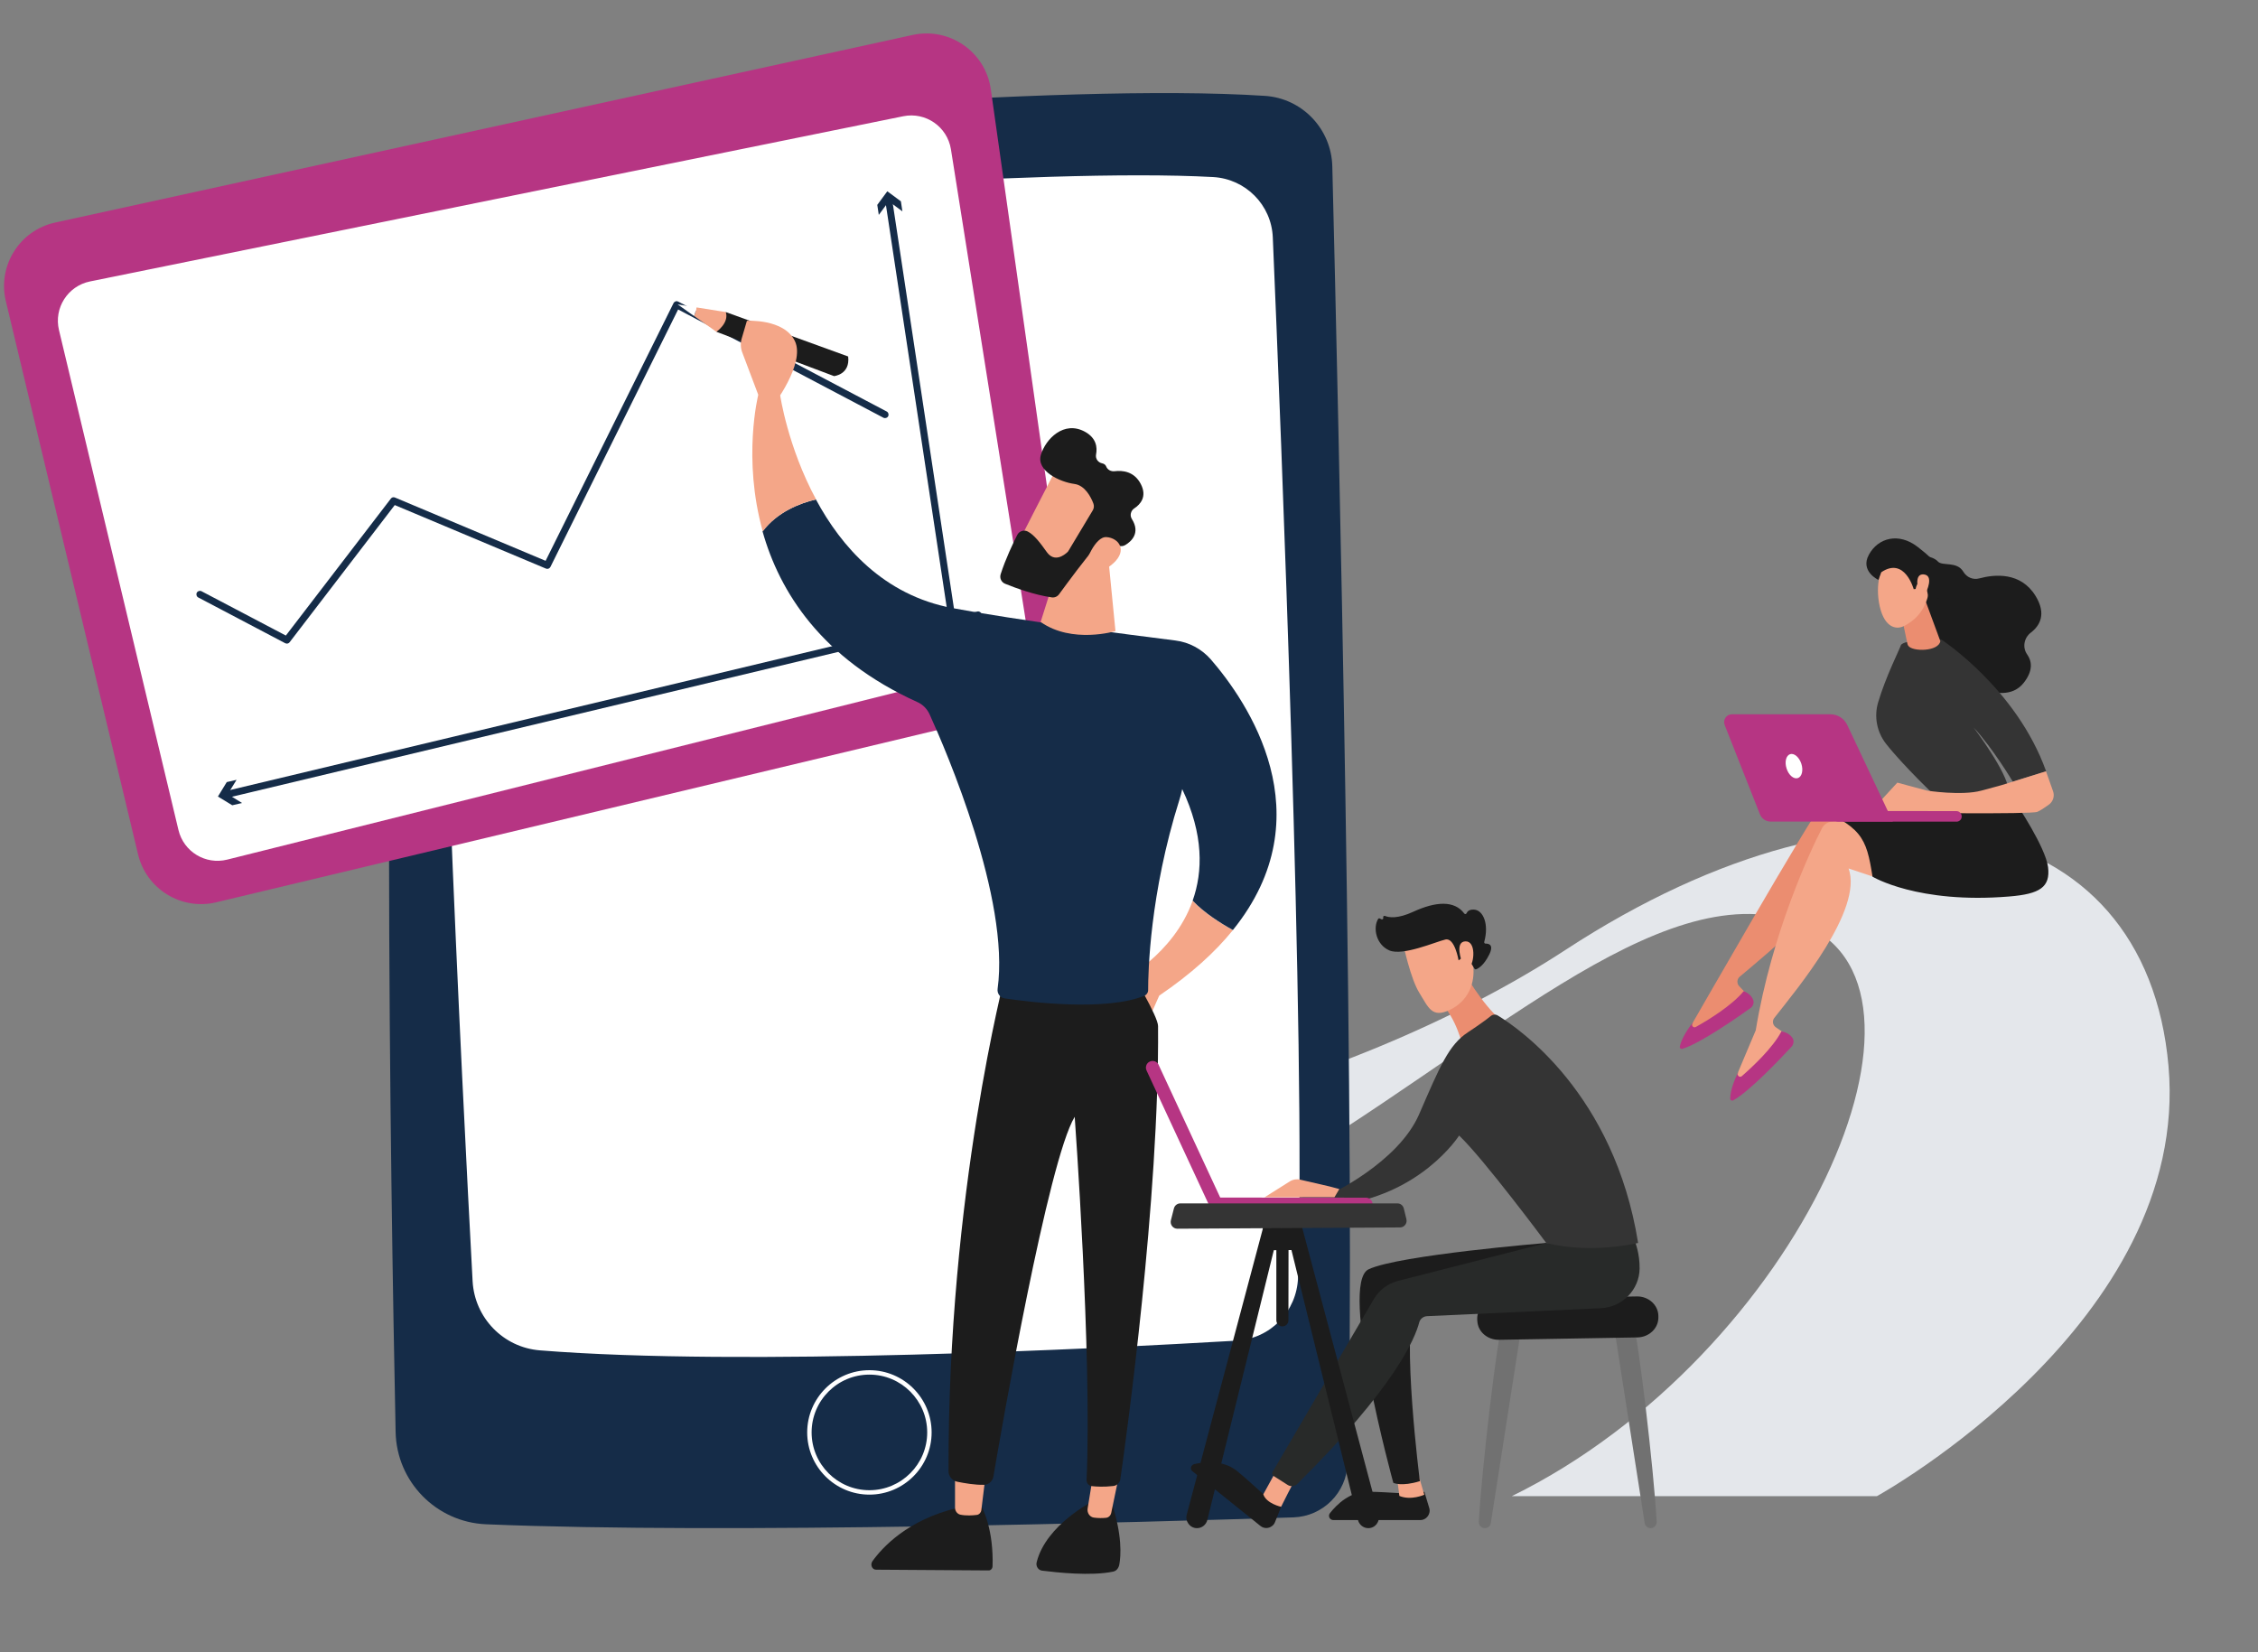 <?xml version="1.0" encoding="utf-8"?>
<!-- Generator: Adobe Illustrator 25.0.1, SVG Export Plug-In . SVG Version: 6.00 Build 0)  -->
<svg version="1.1" id="Layer_1" xmlns="http://www.w3.org/2000/svg" xmlns:xlink="http://www.w3.org/1999/xlink" x="0px" y="0px"
	 viewBox="0 0 209.41 153.22" style="enable-background:new 0 0 209.41 153.22;" xml:space="preserve">
<rect x="0" y="0" width="209.41" height="153.22" fill="#808080" stroke="none"/>
<style type="text/css">
	.st0{fill:#E4E7EB;}
	.st1{fill:#152C48;}
	.st2{fill:#FFFFFF;}
	.st3{opacity:0.5;fill:#FFFFFF;}
	.st4{fill:#B63583;}
	.st5{fill:#1C1C1C;}
	.st6{fill:#F4A688;}
	.st7{fill:none;}
	.st8{fill:#EB8D70;}
	.st9{fill:#343434;}
	.st10{fill:#717171;}
	.st11{fill:#282A29;}
</style>
<g>
	<path class="st0" d="M64.67,106.75c27.06,3.58,60.36-5.49,80.52-18.66c28.39-18.55,53.83-13.06,55.92,10.78
		c2.09,23.84-27.04,39.88-27.04,39.88h-33.86c26.63-13.07,42.17-47.87,26.39-53.26c-12.8-4.37-28.9,11.81-49.44,23.83
		c-22.66,13.26-42.82,13.42-42.82,13.42c-3.35,0.14-6.57,0.17-9.67,0.1V106.75z"/>
	<g>
		<g>
			<path class="st1" d="M117.3,8.89c3.46,0.22,6.17,3.06,6.26,6.53c0.53,21.2,2.23,94.35,1.42,120.26
				c-0.09,2.75-2.29,4.95-5.03,5.04c-13.58,0.44-52.65,1.57-74.86,0.64c-4.63-0.19-8.31-3.94-8.4-8.57
				c-0.46-22.26-1.48-84.86,0.94-113.53c0.29-3.44,2.99-6.17,6.42-6.52C58.82,11.26,98.11,7.64,117.3,8.89z"/>
			<path class="st2" d="M118.04,22c0.74,17.37,3.08,75.14,2.34,96.5c-0.11,3.12-2.57,5.65-5.69,5.83
				c-12.84,0.75-45.78,2.41-64.62,0.9c-3.39-0.27-6.05-3.01-6.24-6.41c-0.95-17.72-3.7-71.51-2.98-92.64
				c0.11-3.37,2.72-6.12,6.08-6.42c13.89-1.25,49.58-4.22,65.58-3.34C115.52,16.59,117.91,19,118.04,22z"/>
			<path class="st2" d="M80.63,138.61c3.18,0,5.77-2.59,5.77-5.77c0-3.18-2.59-5.77-5.77-5.77c-3.18,0-5.77,2.59-5.77,5.77
				C74.86,136.02,77.45,138.61,80.63,138.61z M80.63,127.48c2.96,0,5.36,2.41,5.36,5.36c0,2.96-2.41,5.36-5.36,5.36
				c-2.96,0-5.36-2.41-5.36-5.36C75.27,129.88,77.67,127.48,80.63,127.48z"/>
			<path class="st3" d="M89.99,12.59L89.99,12.59c0,0.65-0.51,1.19-1.16,1.22c-3.21,0.17-12.24,0.64-16.28,0.88
				c-0.8,0.05-1.42-0.67-1.27-1.45l0.03-0.13c0.1-0.53,0.55-0.94,1.09-0.99c2.73-0.25,10.97-0.94,16.42-0.75
				C89.48,11.39,89.99,11.94,89.99,12.59z"/>
		</g>
		<g>
			<path class="st4" d="M20.05,83.68l74.48-17.79c3.02-0.72,4.99-3.62,4.56-6.69l-7.2-50.92c-0.49-3.47-3.82-5.78-7.24-5.04
				L5.11,20.64c-3.29,0.72-5.35,4-4.57,7.28L12.8,79.22C13.57,82.46,16.82,84.45,20.05,83.68z"/>
			<path class="st2" d="M88.19,13.84l6.96,43.86c0.3,1.91-0.9,3.73-2.77,4.19L21.07,79.72c-2.01,0.5-4.04-0.73-4.52-2.75L5.47,30.61
				c-0.49-2.05,0.82-4.09,2.88-4.51l75.42-15.32C85.85,10.36,87.85,11.75,88.19,13.84z"/>
			<path class="st1" d="M26.68,59.68c0.07-0.02,0.14-0.06,0.18-0.12l9.75-12.72l14.02,5.89c0.16,0.07,0.34,0,0.42-0.16L62.89,28.7
				c2.28,1.2,17.07,9,19.04,10.04c0.16,0.08,0.36,0.02,0.44-0.14c0.08-0.16,0.02-0.36-0.14-0.44C80.09,37.04,62.9,27.97,62.9,27.97
				c-0.08-0.04-0.17-0.05-0.25-0.02c-0.08,0.03-0.15,0.09-0.19,0.17L50.6,52.01l-13.97-5.87c-0.14-0.06-0.29-0.02-0.38,0.1
				l-9.74,12.7l-7.82-4.11c-0.16-0.08-0.36-0.02-0.44,0.14c-0.08,0.16-0.02,0.36,0.14,0.44l8.06,4.24
				C26.53,59.69,26.61,59.7,26.68,59.68z"/>
			<g>
				<path class="st1" d="M88.68,59.83c0.16-0.04,0.27-0.2,0.25-0.37l-6.2-41.03c-0.03-0.18-0.19-0.3-0.37-0.27
					c-0.18,0.03-0.3,0.19-0.27,0.37l6.2,41.03c0.03,0.18,0.19,0.3,0.37,0.27C88.66,59.83,88.67,59.83,88.68,59.83z"/>
				<g>
					<polygon class="st1" points="83.69,19.6 82.43,18.67 81.5,19.93 81.36,19 82.29,17.74 83.55,18.67 					"/>
				</g>
			</g>
			<g>
				<path class="st1" d="M21.01,74.01l69.78-16.67c0.18-0.04,0.28-0.22,0.24-0.39s-0.22-0.28-0.39-0.24L20.86,73.38
					c-0.18,0.04-0.28,0.22-0.24,0.39C20.66,73.94,20.84,74.05,21.01,74.01z"/>
				<g>
					<polygon class="st1" points="22.45,74.47 21.12,73.65 21.94,72.32 21.03,72.53 20.21,73.87 21.54,74.68 					"/>
				</g>
			</g>
		</g>
		<g>
			<path class="st5" d="M96.15,144.85c0.88-3.47,5.23-5.64,5.23-5.64l1.72,0.14c0.99,3.06,0.86,4.94,0.7,5.78
				c0,0.02-0.01,0.05-0.02,0.07c-0.08,0.28-0.28,0.5-0.55,0.55c-2.02,0.43-5.24,0.08-6.59-0.09c-0.3-0.04-0.52-0.31-0.52-0.63
				C96.13,144.97,96.13,144.91,96.15,144.85z"/>
			<g>
				<path class="st5" d="M78.66,33.06l-11.35-4.12l-0.87,1.83l10.91,4.11C77.35,34.88,78.86,34.74,78.66,33.06z"/>
				<path class="st6" d="M67.31,28.94c0.33,1.01-0.87,1.83-0.87,1.83l-2.06-1.46c0.11-0.29,0.18-0.56,0.22-0.8L67.31,28.94z"/>
				<path class="st2" d="M64.59,28.51c-0.04,0.24-0.11,0.51-0.22,0.8l-1.52-1.08L64.59,28.51z"/>
			</g>
			<path class="st6" d="M110.61,83.53c1.06,1.14,2.63,2.12,3.73,2.73c-1.65,2.04-3.88,4.07-6.83,6.07l-0.84,1.89l-2.71-3.24
				C103.96,90.98,108.82,88.57,110.61,83.53z"/>
			<path class="st6" d="M103.79,136.78l-0.73,3.51c-0.05,0.26-0.25,0.45-0.49,0.47c-0.29,0.03-0.71,0.04-1.13-0.02
				c-0.38-0.06-0.64-0.44-0.57-0.85l0.51-3.12H103.79z"/>
			<path class="st5" d="M80.86,144.88c0.01-0.03,0.02-0.05,0.04-0.08c0.92-1.29,3.27-3.86,7.92-4.97l2.23-0.07
				c0,0,0.99,1.72,1.01,4.92c0,0.19,0,0.38-0.01,0.58c-0.01,0.21-0.16,0.38-0.36,0.38l-10.45-0.07
				C80.91,145.57,80.72,145.18,80.86,144.88z"/>
			<path class="st6" d="M91.46,136.38c-0.02,0.17-0.33,2.69-0.45,3.67c-0.03,0.23-0.2,0.41-0.41,0.44
				c-0.38,0.05-0.99,0.09-1.53-0.02c-0.29-0.06-0.5-0.34-0.5-0.66v-3.96L91.46,136.38z"/>
			<path class="st5" d="M93.25,90.31c0,0-5.37,20.43-5.28,46.13c0,0.47,0.33,0.87,0.79,0.97c0.68,0.14,1.67,0.31,2.49,0.29
				c0.44-0.01,0.81-0.34,0.88-0.77c0.75-4.42,5.08-29.32,7.54-33.36c0,0,1.62,22.18,1.1,33.68c-0.01,0.29,0.2,0.53,0.48,0.57
				c0.43,0.05,1.12,0.09,2-0.01c0.33-0.04,0.6-0.29,0.65-0.62c0.54-3.74,3.63-26.01,3.5-42.04c-0.01-0.9-2.39-4.84-2.39-4.84H93.25z
				"/>
			<path class="st1" d="M75.67,46.32c2.36,4.39,6.28,8.87,12.65,10.07c5.88,1.11,16.45,2.48,20.69,3.01
				c1.28,0.16,2.44,0.79,3.29,1.76c3.34,3.86,10.66,14.43,2.04,25.09c-1.1-0.61-2.67-1.59-3.73-2.73c0.95-2.69,1.03-6.12-0.97-10.34
				c-0.07,0.33-0.15,0.66-0.26,0.99c-2.75,8.73-2.9,15.99-2.9,17.66c0,0.23-0.14,0.43-0.35,0.52c-3.62,1.45-10.6,0.59-12.95,0.24
				c-0.43-0.06-0.72-0.46-0.66-0.89c1.15-8.33-4.75-22.03-6.31-25.46c-0.23-0.5-0.63-0.91-1.13-1.13
				c-8.91-4.03-12.79-10.24-14.36-15.83C72.1,47.46,74.21,46.66,75.67,46.32z"/>
			<path class="st6" d="M70.74,49.28c-1.9-6.78-0.42-12.65-0.42-12.65h2.03c0,0,0.69,4.79,3.33,9.68
				C74.21,46.66,72.1,47.46,70.74,49.28z"/>
			<path class="st6" d="M71.63,37.72c0,0,3.09-4,2.09-6.09c-1-2.09-4.45-1.88-4.45-1.88l-0.48,1.63c-0.13,0.43-0.11,0.89,0.05,1.31
				l1.9,5.03H71.63z"/>
			<path class="st6" d="M102.75,51.39l0.7,7.14c0,0-4.02,1.21-6.94-0.85l2.05-6.49L102.75,51.39z"/>
			<g>
				<path class="st6" d="M98.09,43.26c-0.1,0.09-4.08,7.91-4.08,7.91l4.51,2.18l4.88-6.85C103.4,46.5,99.71,41.74,98.09,43.26z"/>
				<path class="st5" d="M101.4,46.69c0.08,0.21,0.06,0.44-0.05,0.63l-2.25,3.75c-0.03,0.06-0.07,0.11-0.12,0.15
					c-0.27,0.25-1.18,0.97-1.89-0.01c-0.6-0.84-1.17-1.61-1.78-1.92c-0.35-0.18-0.79-0.04-0.97,0.32c-0.37,0.74-1.09,2.23-1.54,3.65
					c-0.11,0.36,0.07,0.74,0.42,0.88c0.91,0.37,2.72,1.04,4.32,1.26c0.26,0.04,0.52-0.07,0.68-0.29c0.69-0.94,2.63-3.58,3.3-4.25
					c0.62-0.61,1.75-0.38,2.27-0.24c0.19,0.06,0.4,0.03,0.58-0.08c0.52-0.31,1.43-1.09,0.6-2.41c-0.21-0.33-0.1-0.77,0.22-0.98
					c0.58-0.38,1.21-1.1,0.61-2.26c-0.61-1.18-1.69-1.28-2.43-1.19c-0.33,0.04-0.66-0.13-0.78-0.44c-0.06-0.14-0.17-0.25-0.37-0.29
					c-0.39-0.08-0.64-0.43-0.57-0.82c0.13-0.66,0.03-1.53-1.03-2.11c-1.95-1.07-3.65,0.67-4.09,2.15c-0.43,1.47,1.74,2.51,3.11,2.69
					C100.63,45.01,101.18,46.11,101.4,46.69z"/>
				<path class="st6" d="M100.66,52.25c0,0,0.87-2.53,1.97-2.44c1.11,0.09,1.98,1.2,0.61,2.44
					C101.53,53.79,100.66,52.25,100.66,52.25z"/>
			</g>
		</g>
		<rect x="40.73" y="23.55" class="st7" width="77.06" height="68.06"/>
	</g>
	<g>
		<path class="st8" d="M156.99,94.84c0.02-0.01,10.77-18.84,12.23-20.61c0.24-0.3,0.62-0.45,1.01-0.4l3,0.36l3.53,7.63l-5.87-3.42
			c0.58,4.02-6.97,9.99-9.55,12.18c-0.26,0.22-0.28,0.62-0.05,0.87l1.03,1.08c-1.7,1.72-3.65,2.82-5.86,3.33L156.99,94.84z"/>
		<path class="st4" d="M161.71,91.92c0,0,0.66,0.21,0.88,0.8c0.11,0.28-0.01,0.6-0.25,0.77c-1.09,0.78-4.67,3.29-6.32,3.78
			c-0.14,0.04-0.26-0.08-0.23-0.22c0.08-0.38,0.36-1.15,1.24-2.27l-0.08,0.16c-0.1,0.2,0.12,0.41,0.32,0.3
			C158.37,94.63,160.62,93.26,161.71,91.92z"/>
		<path class="st6" d="M161.18,99.46c0.02-0.01,1.63-3.9,1.65-3.91c1.48-9.01,5.09-16.72,6.15-18.75c0.18-0.34,0.52-0.57,0.9-0.6
			l3.01-0.26l5,6.76l-6.45-2.16c1.38,3.82-4.8,11.2-6.89,13.86c-0.21,0.27-0.15,0.66,0.13,0.86l1.23,0.85
			c-1.31,2.03-3.01,3.5-5.07,4.45L161.18,99.46z"/>
		<path class="st4" d="M165.21,95.65c0,0,0.69,0.08,1.03,0.61c0.16,0.25,0.11,0.59-0.09,0.81c-0.91,0.98-3.91,4.17-5.42,4.98
			c-0.12,0.07-0.28-0.03-0.27-0.17c0.01-0.39,0.12-1.2,0.76-2.48l-0.05,0.17c-0.06,0.22,0.2,0.38,0.37,0.23
			C162.49,98.97,164.42,97.18,165.21,95.65z"/>
		<g>
			<path class="st5" d="M186.99,74.52c0,0,2.72,4.05,2.95,5.9c0.22,1.85-0.75,2.49-3.61,2.72c-8.49,0.7-12.67-1.84-12.67-1.84
				c-0.58-3.7-0.99-4.64-5.84-6.66c0,0,6.13,0.49,7.37,0.01C176.43,74.17,186.99,74.52,186.99,74.52z"/>
		</g>
		<g>
			<path class="st5" d="M177.75,51.44c0,0,1.46,0.06,1.97,0.63c0.41,0.46,1.77-0.05,2.36,0.95c0.31,0.52,0.9,0.78,1.48,0.62
				c1.45-0.39,3.84-0.6,5.21,1.61c1.04,1.68,0.42,2.77-0.43,3.42c-0.63,0.48-0.8,1.37-0.34,2.02c0.44,0.62,0.58,1.5-0.33,2.65
				c-2.04,2.56-6.76-1-6.76-1l-4.15-8L177.75,51.44z"/>
			<path class="st9" d="M179.63,73.98c0,0-3.17-3.02-4.73-5.02c-0.84-1.08-1.11-2.51-0.72-3.82c0.71-2.4,1.98-4.89,2.1-5.28
				c0.18-0.59,3.73-0.57,3.73-0.57s7,4.54,9.75,12.24l-3.09,0.96c0,0-1.83-3.07-3.63-5.02c0,0,3.13,4.13,3.24,5.82L179.63,73.98z"/>
			<path class="st6" d="M173.58,75.17l2.38-2.59l2.75,0.74c0,0,3.21,0.5,5.05,0c1.84-0.5,1.84-0.5,1.84-0.5l4.15-1.29l0.65,1.84
				c0.17,0.47,0,0.99-0.41,1.27c-0.36,0.26-0.78,0.54-1.05,0.65c-0.55,0.24-12.59,0.08-12.59,0.08L173.58,75.17z"/>
			<path class="st8" d="M178.23,54.79l1.72,4.67c-0.16,0.97-2.6,1-2.98,0.42c-0.04-0.06-0.06-0.13-0.08-0.2l-0.77-3.65
				c-0.06-0.29,0.08-0.59,0.34-0.72l0.95-0.51C177.77,54.61,178.1,54.4,178.23,54.79z"/>
			<g>
				<path class="st6" d="M174.7,52.39c0,0-0.81,1.29-0.44,3.5c0.38,2.21,1.5,2.58,2.31,2.17c0.81-0.41,1.9-1.19,2.31-3.08
					C179.3,53.1,175.8,50.77,174.7,52.39z"/>
				<path class="st5" d="M177.48,54.64c0,0-0.83-3.05-3.01-1.57l-0.26,0.71c0,0-1.74-0.8-0.88-2.35c0.85-1.55,2.75-2.08,4.52-0.71
					c1.78,1.37,2.69,2.48,2.35,3.96c-0.34,1.48-1.38,0.79-1.38,0.79s-0.04-1.13-0.54-1.41c-0.5-0.28-0.62,0.56-0.62,0.56
					L177.48,54.64z"/>
				<path class="st6" d="M177.91,54.74c0,0-0.43-1.56,0.5-1.47c0.94,0.09,0.33,1.49,0.06,2L177.91,54.74z"/>
			</g>
		</g>
		<g>
			<path class="st4" d="M181.47,76.2c-0.01,0-0.02,0-0.03,0l-10.97-0.01c-0.27,0-0.49-0.22-0.49-0.49c0-0.27,0.22-0.5,0.49-0.49
				l10.97,0.01c0.27,0,0.49,0.22,0.49,0.49C181.94,75.97,181.73,76.19,181.47,76.2z"/>
			<path class="st4" d="M160.62,66.24h9.13c0.67,0,1.29,0.39,1.57,1l4.22,8.95H164.2c-0.43,0-0.82-0.27-0.98-0.67l-3.27-8.28
				C159.76,66.76,160.11,66.24,160.62,66.24z"/>
			<path class="st2" d="M167.06,70.83c0.2,0.61,0.05,1.21-0.33,1.33c-0.38,0.12-0.85-0.28-1.04-0.89c-0.2-0.61-0.05-1.21,0.33-1.33
				C166.39,69.82,166.86,70.22,167.06,70.83z"/>
		</g>
	</g>
	<g>
		<g>
			<path class="st10" d="M151.5,123.04c0.38,0.57,1.9,13.37,2.14,18.09c0.02,0.32-0.24,0.59-0.56,0.59l0,0
				c-0.28,0-0.51-0.2-0.55-0.47l-2.78-17.8L151.5,123.04z"/>
			<path class="st10" d="M139.29,123.04c-0.38,0.57-1.9,13.37-2.14,18.09c-0.02,0.32,0.24,0.59,0.56,0.59l0,0
				c0.28,0,0.51-0.2,0.55-0.47l2.78-17.8L139.29,123.04z"/>
			<path class="st5" d="M153.8,122.04l0,0.14c0.01,1-0.86,1.83-1.94,1.85l-12.84,0.22c-1.07,0.02-1.96-0.75-2.01-1.74l-0.01-0.13
				c-0.05-1.03,0.82-1.9,1.94-1.92l12.84-0.23C152.88,120.2,153.79,121.02,153.8,122.04z"/>
		</g>
		<g>
			<path class="st5" d="M123.27,140.47c0.01-0.05,0.03-0.09,0.07-0.14c0.62-0.79,1.85-2.02,3.53-1.99c2.46,0.03,3.32,0.3,5.23,0.01
				l0.45,1.5c0.05,0.15,0.05,0.3,0.01,0.45c-0.09,0.37-0.42,0.67-0.84,0.67h-8.07C123.37,140.96,123.2,140.7,123.27,140.47z"/>
			<path class="st6" d="M131.54,136.74l0.55,1.88c0,0-1.23,0.56-2.31,0.11l-0.21-1.63L131.54,136.74z"/>
			<path class="st5" d="M110.61,135.85c0.04-0.03,0.08-0.05,0.14-0.07c0.97-0.22,2.7-0.41,4,0.66c1.9,1.57,2.4,2.31,4.07,3.29
				l-0.58,1.44c-0.06,0.15-0.15,0.27-0.27,0.35c-0.3,0.24-0.75,0.26-1.08-0.01l-6.29-5.06C110.38,136.3,110.41,135.99,110.61,135.85
				z"/>
			<path class="st5" d="M143.4,115.27c0,0-13.66,1.12-16.47,2.44c-2.8,1.32,2.29,19.81,2.29,19.81s0.76,0.37,2.46-0.16
				c0,0-1.74-13.65-0.45-16.61l14.79-2.42L143.4,115.27z"/>
			<path class="st6" d="M120.17,137.14c-0.13,0.12-1.36,2.6-1.36,2.6s-1.37-0.3-1.65-1.16l1.23-2.24L120.17,137.14z"/>
			<path class="st11" d="M151.63,115.15c0,0,0.45,1.07,0.43,2.5c-0.03,1.97-1.61,3.57-3.57,3.67l-16.15,0.74
				c-0.34,0.02-0.63,0.25-0.72,0.58c-0.38,1.47-2.23,5.98-11.3,14.97c-0.24,0.24-0.62,0.28-0.9,0.1l-1.29-0.82
				c-0.14-0.09-0.18-0.26-0.1-0.4l9.41-16.06c0.49-0.82,1.29-1.4,2.21-1.64l13.77-3.52L151.63,115.15z"/>
			<path class="st8" d="M135.71,90.07c0,0,1.73,3.06,3.49,4.54l-3.65,2.03c0,0-0.82-3.24-2.7-4.19L135.71,90.07z"/>
			<path class="st9" d="M151.92,115.27c0,0-4.36,1.06-8.52,0c0,0-5.82-7.83-8.08-9.96c0,0-3.59,5.67-11.59,6.48l-0.45-1
				c0,0,6.37-2.94,8.33-7.45c1.96-4.51,2.75-6.44,4.53-7.61c1.11-0.73,1.78-1.23,2.12-1.51c0.19-0.15,0.45-0.17,0.65-0.04
				C140.81,95.33,149.71,101.43,151.92,115.27z"/>
			<path class="st6" d="M124.21,110.27l-0.9-0.24l-2.73-0.63c-0.33-0.08-0.68-0.02-0.96,0.16l-2.35,1.48l6.49-0.01L124.21,110.27z"
				/>
			<g>
				<path class="st6" d="M130.14,87.56c0,0,0.66,3.19,1.5,4.53c0.83,1.33,1.15,2.36,2.81,1.57s2.39-2.41,2.17-4.17
					c0,0-0.33-2.72-1.14-3.36S130.14,87.56,130.14,87.56z"/>
				<path class="st5" d="M135.46,88.93l-0.19,0.13c0,0-0.35-2.13-1.22-1.93c-0.88,0.2-3.95,1.55-5.2,1.01
					c-1.21-0.52-1.55-2.06-1.04-2.92c0.03-0.05,0.1-0.07,0.16-0.04l0.14,0.07c0.1,0.05,0.21-0.05,0.17-0.15l0,0
					c-0.03-0.1,0.06-0.2,0.16-0.16c0.38,0.16,1.19,0.28,2.64-0.39c2.07-0.95,3.8-1.07,4.72,0.17c0.06,0.08,0.18,0.06,0.21-0.03
					c0.08-0.18,0.27-0.37,0.73-0.33c0.8,0.07,1.37,1.31,0.91,2.99c-0.02,0.08,0.04,0.16,0.12,0.16c0.29-0.01,0.81,0.09,0.33,1.04
					c-0.49,0.98-0.99,1.26-1.2,1.34c-0.06,0.02-0.12,0-0.15-0.05l-0.72-1.17c-0.04-0.06-0.12-0.08-0.18-0.04L135.46,88.93z"/>
				<path class="st6" d="M135.58,89.2c0,0-0.7-1.85,0.31-1.9c1.01-0.06,0.87,2,0.35,2.46L135.58,89.2z"/>
			</g>
		</g>
		<g>
			<g>
				<path class="st4" d="M126.71,112.31c-0.01,0-0.02,0-0.03,0l-13.87-0.01c-0.34,0-0.62-0.28-0.62-0.62c0-0.34,0.28-0.63,0.62-0.62
					l13.87,0.01c0.34,0,0.62,0.28,0.62,0.62C127.3,112.02,127.04,112.29,126.71,112.31z"/>
			</g>
			<g>
				<path class="st4" d="M107.44,98.72c0,0.01,0.01,0.02,0.01,0.03l5.84,12.58c0.14,0.31,0.01,0.68-0.3,0.82
					c-0.31,0.14-0.68,0.01-0.82-0.3l-5.84-12.58c-0.14-0.31-0.01-0.68,0.3-0.82C106.93,98.31,107.29,98.43,107.44,98.72z"/>
			</g>
		</g>
		<g>
			<path class="st5" d="M120.54,113c0.06,0.25,5.85,21.95,7.31,27.46c0.17,0.63-0.3,1.26-0.95,1.26l0,0c-0.45,0-0.85-0.31-0.96-0.76
				l-6.42-26.05L120.54,113z"/>
			<path class="st5" d="M117.37,113c-0.06,0.25-5.85,21.95-7.31,27.46c-0.17,0.63,0.3,1.26,0.95,1.26l0,0
				c0.45,0,0.85-0.31,0.96-0.76l6.42-26.05L117.37,113z"/>
			<path class="st5" d="M119.49,122.44c0,0.31-0.25,0.57-0.56,0.57l0,0c-0.31,0-0.56-0.26-0.56-0.57v-6.5h-0.25
				c-0.55,0-0.99-0.45-0.99-1v-2.65h3.6v2.89c0,0.42-0.33,0.75-0.74,0.75h-0.49"/>
			<path class="st9" d="M129.59,111.6h-20.12c-0.28,0-0.53,0.19-0.6,0.47l-0.28,1.1c-0.1,0.4,0.2,0.78,0.6,0.78l20.65-0.12
				c0.4,0,0.69-0.38,0.59-0.78l-0.24-0.98C130.12,111.79,129.88,111.6,129.59,111.6z"/>
		</g>
	</g>
</g>
</svg>

